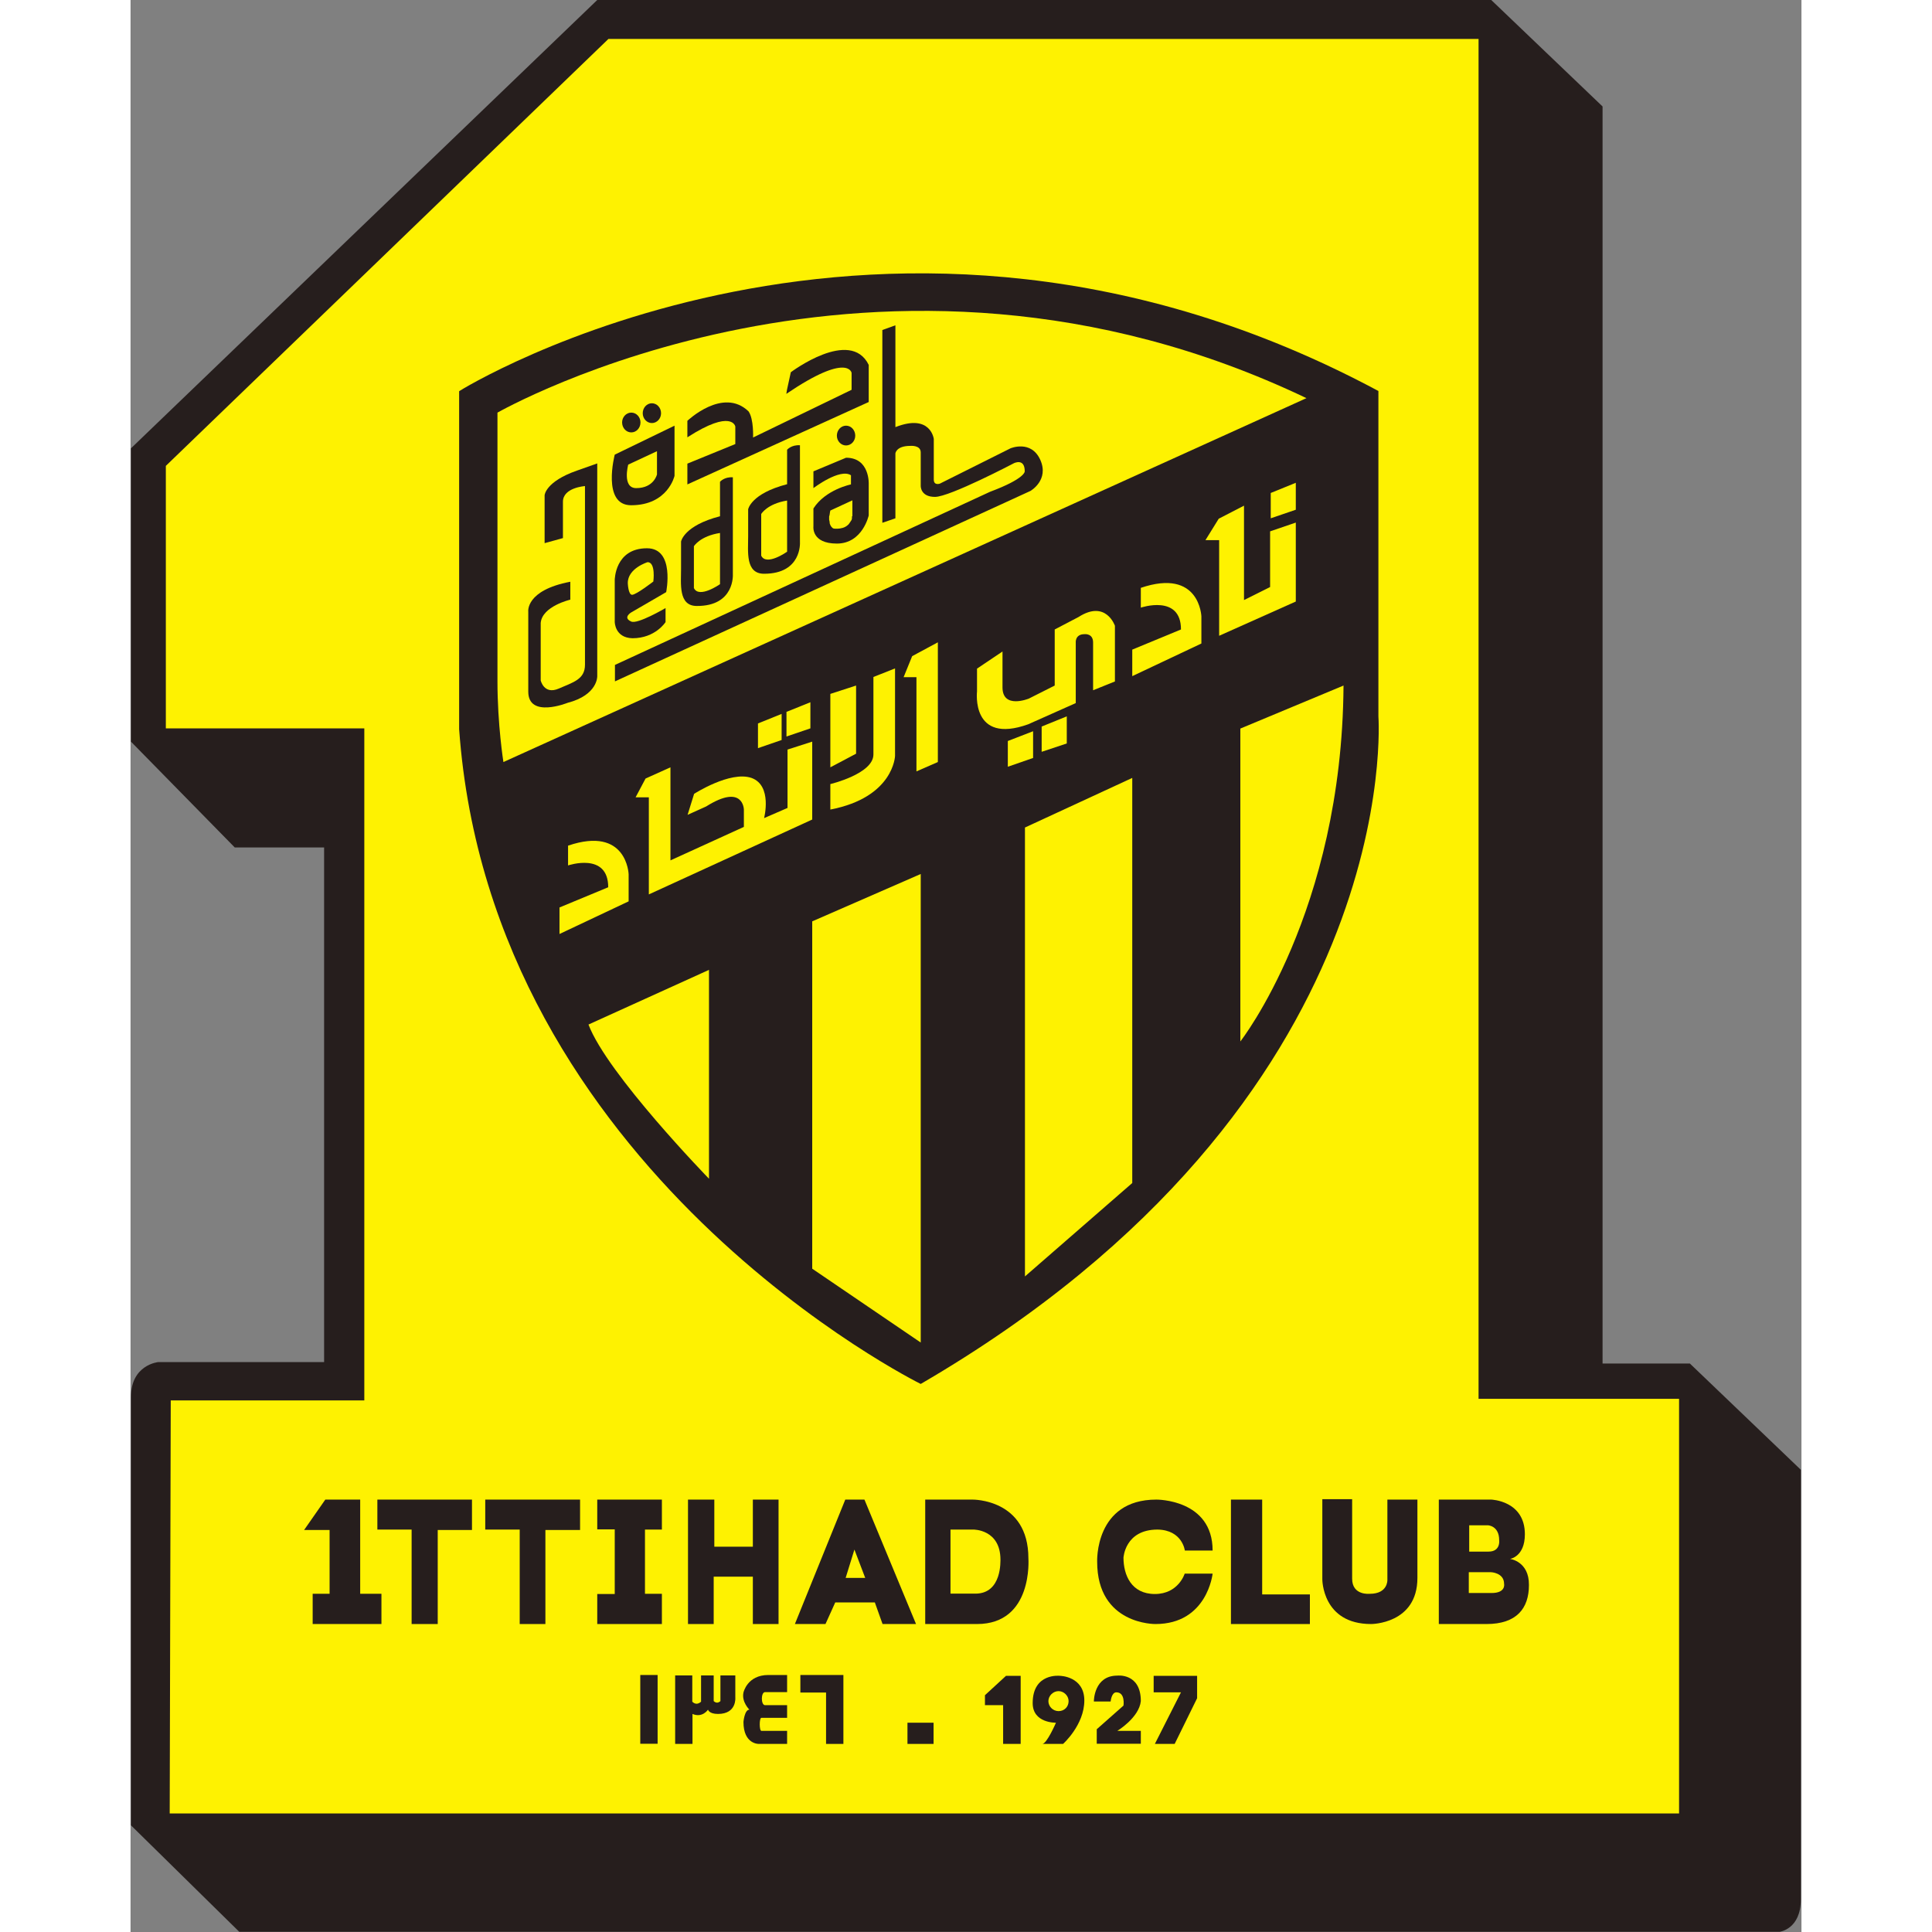 <?xml version="1.0" encoding="UTF-8"?>
<svg xmlns="http://www.w3.org/2000/svg" xmlns:xlink="http://www.w3.org/1999/xlink" width="32px" height="32px" viewBox="0 0 32 37" version="1.1">
<rect x="0" y="0" width="32" height="37" fill="#808080" stroke="none"/>
<g id="surface1">
<path style=" stroke:none;fill-rule:nonzero;fill:rgb(14.902%,11.765%,11.373%);fill-opacity:1;" d="M 29.863 26.113 L 28.191 26.113 L 28.191 2.039 L 26.059 0 L 8.938 0 L 0.008 8.586 L 0.008 14.203 L 1.996 16.23 L 3.707 16.23 L 3.707 26.086 L 0.527 26.086 C 0.527 26.086 0.008 26.137 0.008 26.754 L 0.008 34.957 L 2.082 36.996 L 31.582 36.996 C 31.582 36.996 31.988 36.949 31.988 36.375 L 31.988 28.148 Z M 29.863 26.113 "/>
<path style=" stroke:none;fill-rule:nonzero;fill:rgb(99.608%,94.902%,0.392%);fill-opacity:1;" d="M 0.75 34.73 L 29.656 34.73 L 29.656 26.789 L 25.816 26.789 L 25.816 0.746 L 9.152 0.746 L 0.676 8.922 L 0.676 13.949 L 4.477 13.949 L 4.477 26.82 L 0.77 26.82 Z M 0.75 34.73 "/>
<path style=" stroke:none;fill-rule:nonzero;fill:rgb(14.902%,11.765%,11.373%);fill-opacity:1;" d="M 23.898 7.488 L 23.898 13.719 C 23.898 13.719 24.453 21.078 15.133 26.504 C 15.133 26.504 6.902 22.449 6.293 13.965 L 6.293 7.492 C 6.289 7.488 14.438 2.418 23.898 7.488 Z M 23.898 7.488 "/>
<path style=" stroke:none;fill-rule:nonzero;fill:rgb(99.608%,94.902%,0.392%);fill-opacity:1;" d="M 22.52 7.625 L 7.141 14.594 C 7.141 14.594 7.027 13.883 7.027 13.047 L 7.027 7.902 C 7.027 7.906 14.316 3.707 22.52 7.625 Z M 22.52 7.625 "/>
<path style=" stroke:none;fill-rule:nonzero;fill:rgb(99.608%,94.902%,0.392%);fill-opacity:1;" d="M 11.078 18.641 L 11.078 22.574 C 11.078 22.574 9.129 20.57 8.77 19.621 L 11.078 18.574 Z M 11.078 18.641 "/>
<path style=" stroke:none;fill-rule:nonzero;fill:rgb(99.608%,94.902%,0.392%);fill-opacity:1;" d="M 15.133 16.777 L 15.133 25.711 L 13.055 24.297 L 13.055 17.645 L 15.133 16.738 Z M 15.133 16.777 "/>
<path style=" stroke:none;fill-rule:nonzero;fill:rgb(99.608%,94.902%,0.392%);fill-opacity:1;" d="M 19.184 14.934 L 19.184 22.656 L 17.129 24.445 L 17.129 15.848 L 19.184 14.898 Z M 19.184 14.934 "/>
<path style=" stroke:none;fill-rule:nonzero;fill:rgb(99.608%,94.902%,0.392%);fill-opacity:1;" d="M 23.23 13.129 L 21.254 13.953 L 21.254 19.945 C 21.254 19.945 23.203 17.465 23.23 13.129 Z M 23.23 13.129 "/>
<path style=" stroke:none;fill-rule:nonzero;fill:rgb(99.608%,94.902%,0.392%);fill-opacity:1;" d="M 22.316 10.008 L 22.316 11.52 L 20.848 12.176 L 20.848 10.344 L 20.586 10.344 L 20.84 9.934 L 21.324 9.684 L 21.324 11.492 L 21.824 11.242 L 21.824 10.176 Z M 22.316 10.008 "/>
<path style=" stroke:none;fill-rule:nonzero;fill:rgb(99.608%,94.902%,0.392%);fill-opacity:1;" d="M 22.316 9.762 L 21.836 9.926 L 21.836 9.441 L 22.316 9.246 Z M 22.316 9.762 "/>
<path style=" stroke:none;fill-rule:nonzero;fill:rgb(99.608%,94.902%,0.392%);fill-opacity:1;" d="M 19.184 12.949 L 20.508 12.324 L 20.508 11.805 C 20.508 11.805 20.477 10.875 19.348 11.258 L 19.348 11.637 C 19.348 11.637 20.117 11.375 20.117 12.055 L 19.184 12.441 Z M 19.184 12.949 "/>
<path style=" stroke:none;fill-rule:nonzero;fill:rgb(99.608%,94.902%,0.392%);fill-opacity:1;" d="M 18.852 13.051 L 18.852 11.984 C 18.852 11.984 18.68 11.48 18.156 11.816 L 17.699 12.055 L 17.699 13.129 L 17.203 13.379 C 17.203 13.379 16.699 13.586 16.699 13.164 C 16.699 12.746 16.699 12.477 16.699 12.477 L 16.211 12.805 L 16.211 13.242 C 16.211 13.242 16.09 14.266 17.191 13.871 L 18.102 13.465 L 18.102 12.312 C 18.102 12.312 18.082 12.145 18.27 12.145 C 18.27 12.145 18.434 12.125 18.434 12.305 L 18.434 13.219 Z M 18.852 13.051 "/>
<path style=" stroke:none;fill-rule:nonzero;fill:rgb(99.608%,94.902%,0.392%);fill-opacity:1;" d="M 17.93 14.238 L 17.449 14.398 L 17.449 13.914 L 17.93 13.719 Z M 17.93 14.238 "/>
<path style=" stroke:none;fill-rule:nonzero;fill:rgb(99.608%,94.902%,0.392%);fill-opacity:1;" d="M 17.285 14.516 L 16.801 14.684 L 16.801 14.191 L 17.285 14.004 Z M 17.285 14.516 "/>
<path style=" stroke:none;fill-rule:nonzero;fill:rgb(99.608%,94.902%,0.392%);fill-opacity:1;" d="M 15.461 14.594 L 15.461 12.301 L 14.969 12.566 L 14.805 12.969 L 15.051 12.969 L 15.051 14.773 Z M 15.461 14.594 "/>
<path style=" stroke:none;fill-rule:nonzero;fill:rgb(99.608%,94.902%,0.392%);fill-opacity:1;" d="M 14.641 12.801 L 14.641 14.477 C 14.641 14.477 14.617 15.27 13.402 15.504 L 13.402 15.016 C 13.402 15.016 14.227 14.82 14.227 14.449 L 14.227 12.965 Z M 14.641 12.801 "/>
<path style=" stroke:none;fill-rule:nonzero;fill:rgb(99.608%,94.902%,0.392%);fill-opacity:1;" d="M 13.895 13.129 L 13.895 14.434 L 13.402 14.695 L 13.402 13.289 Z M 13.895 13.129 "/>
<path style=" stroke:none;fill-rule:nonzero;fill:rgb(99.608%,94.902%,0.392%);fill-opacity:1;" d="M 13.055 14.203 L 13.055 15.695 L 9.926 17.129 L 9.926 15.27 L 9.672 15.27 L 9.863 14.91 L 10.34 14.695 L 10.34 16.477 L 11.746 15.836 L 11.746 15.504 C 11.746 15.504 11.738 14.996 11.023 15.445 L 10.668 15.605 L 10.793 15.203 C 10.793 15.203 11.484 14.758 11.891 14.898 C 12.297 15.043 12.133 15.668 12.133 15.668 L 12.582 15.473 L 12.582 14.355 Z M 13.055 14.203 "/>
<path style=" stroke:none;fill-rule:nonzero;fill:rgb(99.608%,94.902%,0.392%);fill-opacity:1;" d="M 13.02 13.949 L 12.562 14.105 L 12.562 13.633 L 13.02 13.449 Z M 13.02 13.949 "/>
<path style=" stroke:none;fill-rule:nonzero;fill:rgb(99.608%,94.902%,0.392%);fill-opacity:1;" d="M 12.469 14.172 L 12.016 14.328 L 12.016 13.855 L 12.469 13.672 Z M 12.469 14.172 "/>
<path style=" stroke:none;fill-rule:nonzero;fill:rgb(99.608%,94.902%,0.392%);fill-opacity:1;" d="M 8.215 17.887 L 9.539 17.262 L 9.539 16.742 C 9.539 16.742 9.508 15.812 8.379 16.195 L 8.379 16.574 C 8.379 16.574 9.148 16.312 9.148 16.992 L 8.215 17.379 Z M 8.215 17.887 "/>
<path style=" stroke:none;fill-rule:nonzero;fill:rgb(14.902%,11.765%,11.373%);fill-opacity:1;" d="M 13.879 8.344 C 13.879 8.238 13.801 8.152 13.703 8.152 C 13.605 8.152 13.527 8.238 13.527 8.344 C 13.527 8.445 13.605 8.531 13.703 8.531 C 13.801 8.531 13.879 8.445 13.879 8.344 Z M 13.879 8.344 "/>
<path style=" stroke:none;fill-rule:nonzero;fill:rgb(14.902%,11.765%,11.373%);fill-opacity:1;" d="M 12.57 7.473 L 12.645 7.129 C 12.645 7.129 13.785 6.27 14.137 6.988 L 14.137 7.699 L 10.664 9.277 L 10.664 8.879 L 11.582 8.504 L 11.582 8.168 C 11.582 8.168 11.52 7.824 10.664 8.375 L 10.664 8.059 C 10.664 8.059 11.348 7.406 11.836 7.879 C 11.938 8.027 11.922 8.379 11.922 8.379 L 13.809 7.465 L 13.809 7.141 C 13.809 7.141 13.746 6.738 12.559 7.543 Z M 12.57 7.473 "/>
<path style=" stroke:none;fill-rule:nonzero;fill:rgb(14.902%,11.765%,11.373%);fill-opacity:1;" d="M 9.273 8.707 C 9.273 8.707 9.02 9.676 9.586 9.676 C 10.293 9.676 10.418 9.113 10.418 9.113 L 10.418 8.152 Z M 10.082 9.086 C 10.082 9.086 10.023 9.348 9.684 9.348 C 9.41 9.348 9.531 8.898 9.531 8.898 L 10.082 8.641 Z M 10.082 9.086 "/>
<path style=" stroke:none;fill-rule:nonzero;fill:rgb(14.902%,11.765%,11.373%);fill-opacity:1;" d="M 9.766 8.09 C 9.766 7.988 9.688 7.902 9.59 7.902 C 9.492 7.902 9.414 7.988 9.414 8.09 C 9.414 8.195 9.492 8.281 9.59 8.281 C 9.688 8.281 9.766 8.195 9.766 8.09 Z M 9.766 8.09 "/>
<path style=" stroke:none;fill-rule:nonzero;fill:rgb(14.902%,11.765%,11.373%);fill-opacity:1;" d="M 10.16 7.914 C 10.16 7.809 10.082 7.723 9.984 7.723 C 9.887 7.723 9.809 7.809 9.809 7.914 C 9.809 8.016 9.887 8.102 9.984 8.102 C 10.082 8.102 10.16 8.016 10.16 7.914 Z M 10.16 7.914 "/>
<path style=" stroke:none;fill-rule:nonzero;fill:rgb(14.902%,11.765%,11.373%);fill-opacity:1;" d="M 9.273 13.051 L 17.234 9.402 C 17.234 9.402 17.598 9.195 17.422 8.805 C 17.246 8.418 16.852 8.586 16.852 8.586 L 15.5 9.262 C 15.5 9.262 15.383 9.305 15.383 9.184 L 15.383 8.406 C 15.383 8.406 15.324 7.914 14.648 8.18 L 14.648 6.23 L 14.398 6.32 L 14.398 10.012 L 14.648 9.926 L 14.648 8.684 C 14.648 8.684 14.66 8.539 14.934 8.539 C 14.934 8.539 15.133 8.52 15.133 8.664 L 15.133 9.301 C 15.133 9.301 15.121 9.516 15.406 9.516 C 15.691 9.516 16.918 8.871 16.918 8.871 C 16.918 8.871 17.125 8.766 17.125 9.027 C 17.125 9.027 17.141 9.164 16.461 9.418 L 9.277 12.734 L 9.277 13.051 Z M 9.273 13.051 "/>
<path style=" stroke:none;fill-rule:nonzero;fill:rgb(14.902%,11.765%,11.373%);fill-opacity:1;" d="M 13.703 8.766 L 13.078 9.027 L 13.078 9.348 C 13.078 9.348 13.586 8.961 13.797 9.102 L 13.797 9.277 C 13.797 9.277 13.309 9.375 13.078 9.738 L 13.078 10.082 C 13.078 10.082 13.035 10.41 13.527 10.41 C 14.02 10.41 14.137 9.871 14.137 9.871 L 14.137 9.273 C 14.137 9.277 14.164 8.766 13.703 8.766 Z M 13.816 9.887 L 13.816 9.93 L 13.809 9.957 L 13.781 10 L 13.754 10.039 L 13.719 10.07 L 13.68 10.094 L 13.641 10.109 L 13.586 10.121 L 13.543 10.125 L 13.488 10.125 L 13.461 10.121 L 13.441 10.109 L 13.414 10.078 L 13.402 10.055 L 13.391 10.027 L 13.387 9.988 L 13.379 9.953 L 13.379 9.891 L 13.387 9.863 L 13.395 9.809 L 13.402 9.777 L 13.824 9.582 L 13.824 9.887 Z M 13.816 9.887 "/>
<path style=" stroke:none;fill-rule:nonzero;fill:rgb(14.902%,11.765%,11.373%);fill-opacity:1;" d="M 12.82 10.387 L 12.82 8.527 C 12.656 8.516 12.574 8.613 12.574 8.613 L 12.574 9.273 C 11.879 9.453 11.828 9.754 11.828 9.754 L 11.828 10.273 C 11.828 10.566 11.773 10.988 12.133 10.988 C 12.859 10.988 12.82 10.387 12.82 10.387 Z M 12.574 10.566 C 12.574 10.566 12.176 10.848 12.078 10.641 L 12.078 9.844 C 12.078 9.844 12.191 9.648 12.574 9.586 Z M 12.574 10.566 "/>
<path style=" stroke:none;fill-rule:nonzero;fill:rgb(14.902%,11.765%,11.373%);fill-opacity:1;" d="M 11.535 11 L 11.535 9.141 C 11.371 9.129 11.289 9.227 11.289 9.227 L 11.289 9.887 C 10.594 10.066 10.543 10.371 10.543 10.371 L 10.543 10.887 C 10.543 11.18 10.488 11.605 10.844 11.605 C 11.574 11.609 11.535 11 11.535 11 Z M 11.289 11.188 C 11.289 11.188 10.887 11.469 10.789 11.262 L 10.789 10.461 C 10.789 10.461 10.906 10.266 11.289 10.207 Z M 11.289 11.188 "/>
<path style=" stroke:none;fill-rule:nonzero;fill:rgb(14.902%,11.765%,11.373%);fill-opacity:1;" d="M 9.586 11.73 L 10.258 11.34 C 10.258 11.34 10.43 10.5 9.891 10.5 C 9.273 10.5 9.273 11.109 9.273 11.109 L 9.273 11.91 C 9.273 11.91 9.273 12.215 9.613 12.223 C 10.051 12.223 10.246 11.914 10.246 11.914 L 10.246 11.645 C 10.246 11.645 9.703 11.965 9.586 11.902 C 9.422 11.828 9.586 11.73 9.586 11.73 Z M 9.902 10.766 C 10.062 10.766 10.012 11.137 10.012 11.137 C 10.012 11.137 9.684 11.391 9.605 11.391 C 9.531 11.391 9.523 11.168 9.523 11.168 C 9.52 10.883 9.902 10.766 9.902 10.766 Z M 9.902 10.766 "/>
<path style=" stroke:none;fill-rule:nonzero;fill:rgb(14.902%,11.765%,11.373%);fill-opacity:1;" d="M 7.93 10.402 L 7.93 9.484 C 7.93 9.484 7.945 9.223 8.551 9.012 L 8.938 8.875 L 8.938 12.949 C 8.938 12.949 8.953 13.309 8.367 13.461 C 8.367 13.461 7.617 13.762 7.617 13.246 L 7.617 11.715 C 7.617 11.715 7.559 11.305 8.422 11.141 L 8.422 11.484 C 8.422 11.484 7.883 11.609 7.855 11.93 L 7.855 13.031 C 7.855 13.031 7.918 13.309 8.199 13.188 C 8.477 13.066 8.703 13.012 8.703 12.73 L 8.703 9.309 C 8.703 9.309 8.281 9.336 8.281 9.609 L 8.281 10.305 Z M 7.93 10.402 "/>
<path style=" stroke:none;fill-rule:nonzero;fill:rgb(14.902%,11.765%,11.373%);fill-opacity:1;" d="M 4.805 31.102 L 3.488 31.102 L 3.488 30.523 L 3.812 30.523 L 3.812 29.301 L 3.324 29.301 L 3.73 28.719 L 4.398 28.719 L 4.398 30.523 L 4.805 30.523 Z M 4.805 31.102 "/>
<path style=" stroke:none;fill-rule:nonzero;fill:rgb(14.902%,11.765%,11.373%);fill-opacity:1;" d="M 5.383 31.102 L 5.383 29.293 L 4.727 29.293 L 4.727 28.719 L 6.539 28.719 L 6.539 29.301 L 5.883 29.301 L 5.883 31.102 Z M 5.383 31.102 "/>
<path style=" stroke:none;fill-rule:nonzero;fill:rgb(14.902%,11.765%,11.373%);fill-opacity:1;" d="M 7.453 31.102 L 7.453 29.293 L 6.793 29.293 L 6.793 28.719 L 8.609 28.719 L 8.609 29.301 L 7.945 29.301 L 7.945 31.102 Z M 7.453 31.102 "/>
<path style=" stroke:none;fill-rule:nonzero;fill:rgb(14.902%,11.765%,11.373%);fill-opacity:1;" d="M 10.676 31.102 L 10.676 28.719 L 11.18 28.719 L 11.18 29.621 L 11.918 29.621 L 11.918 28.719 L 12.41 28.719 L 12.41 31.102 L 11.918 31.102 L 11.918 30.195 L 11.168 30.195 L 11.168 31.102 Z M 10.676 31.102 "/>
<path style=" stroke:none;fill-rule:nonzero;fill:rgb(14.902%,11.765%,11.373%);fill-opacity:1;" d="M 8.938 31.102 L 8.938 30.527 L 9.273 30.527 L 9.273 29.289 L 8.938 29.289 L 8.938 28.719 L 10.176 28.719 L 10.176 29.293 L 9.852 29.293 L 9.852 30.523 L 10.176 30.523 L 10.176 31.102 Z M 8.938 31.102 "/>
<path style=" stroke:none;fill-rule:nonzero;fill:rgb(14.902%,11.765%,11.373%);fill-opacity:1;" d="M 14.055 28.719 L 13.688 28.719 L 12.723 31.102 L 13.309 31.102 L 13.496 30.688 L 14.254 30.688 L 14.402 31.102 L 15.043 31.102 Z M 13.695 30.219 L 13.863 29.676 L 14.07 30.219 Z M 13.695 30.219 "/>
<path style=" stroke:none;fill-rule:nonzero;fill:rgb(14.902%,11.765%,11.373%);fill-opacity:1;" d="M 17.195 29.844 C 17.195 28.703 16.125 28.719 16.125 28.719 L 15.219 28.719 L 15.219 31.102 L 16.211 31.102 C 17.289 31.102 17.195 29.844 17.195 29.844 Z M 16.18 30.52 L 15.703 30.52 L 15.703 29.293 L 16.141 29.293 C 16.141 29.293 16.66 29.285 16.66 29.871 C 16.656 29.871 16.699 30.52 16.18 30.52 Z M 16.18 30.52 "/>
<path style=" stroke:none;fill-rule:nonzero;fill:rgb(14.902%,11.765%,11.373%);fill-opacity:1;" d="M 20.191 29.695 L 20.723 29.695 C 20.723 28.707 19.645 28.719 19.645 28.719 C 18.461 28.719 18.512 29.91 18.512 29.91 C 18.512 31.121 19.629 31.102 19.629 31.102 C 20.621 31.102 20.723 30.137 20.723 30.137 L 20.188 30.137 C 20.188 30.137 20.07 30.527 19.617 30.527 C 19.164 30.527 19.016 30.16 19.016 29.832 C 19.016 29.832 19.043 29.293 19.668 29.293 C 20.145 29.301 20.191 29.695 20.191 29.695 Z M 20.191 29.695 "/>
<path style=" stroke:none;fill-rule:nonzero;fill:rgb(14.902%,11.765%,11.373%);fill-opacity:1;" d="M 21.074 31.102 L 21.074 28.719 L 21.672 28.719 L 21.672 30.535 L 22.586 30.535 L 22.586 31.102 Z M 21.074 31.102 "/>
<path style=" stroke:none;fill-rule:nonzero;fill:rgb(14.902%,11.765%,11.373%);fill-opacity:1;" d="M 22.824 28.719 L 22.824 30.246 C 22.824 30.246 22.82 31.102 23.758 31.102 C 23.758 31.102 24.645 31.105 24.645 30.219 L 24.645 28.719 L 24.07 28.719 L 24.07 30.258 C 24.07 30.258 24.082 30.523 23.734 30.523 C 23.734 30.523 23.395 30.562 23.395 30.234 L 23.395 28.711 L 22.824 28.711 Z M 22.824 28.719 "/>
<path style=" stroke:none;fill-rule:nonzero;fill:rgb(14.902%,11.765%,11.373%);fill-opacity:1;" d="M 26.418 29.855 C 26.418 29.855 26.703 29.816 26.703 29.383 C 26.703 28.738 26.059 28.719 26.059 28.719 L 25.055 28.719 L 25.055 31.102 L 25.969 31.102 C 26.543 31.102 26.781 30.805 26.781 30.355 C 26.785 29.898 26.418 29.855 26.418 29.855 Z M 25.637 29.633 L 25.637 29.211 L 25.996 29.211 C 25.996 29.211 26.211 29.219 26.211 29.496 C 26.211 29.496 26.242 29.715 26.008 29.715 L 25.637 29.715 Z M 26.066 30.508 L 25.629 30.508 L 25.629 30.109 L 26.051 30.109 C 26.051 30.109 26.305 30.117 26.305 30.332 C 26.305 30.332 26.344 30.508 26.066 30.508 Z M 26.066 30.508 "/>
<path style=" stroke:none;fill-rule:nonzero;fill:rgb(14.902%,11.765%,11.373%);fill-opacity:1;" d="M 9.762 32.078 L 10.094 32.078 L 10.094 33.395 L 9.762 33.395 Z M 9.762 32.078 "/>
<path style=" stroke:none;fill-rule:nonzero;fill:rgb(14.902%,11.765%,11.373%);fill-opacity:1;" d="M 10.43 33.398 L 10.43 32.086 L 10.758 32.086 L 10.758 32.59 C 10.812 32.641 10.867 32.641 10.926 32.59 L 10.926 32.086 L 11.168 32.086 L 11.168 32.578 C 11.211 32.617 11.254 32.617 11.297 32.578 L 11.297 32.086 L 11.582 32.086 L 11.582 32.504 C 11.582 32.504 11.617 32.824 11.25 32.824 C 11.078 32.824 11.059 32.742 11.059 32.742 C 11.059 32.742 10.953 32.906 10.762 32.824 L 10.762 33.398 Z M 10.43 33.398 "/>
<path style=" stroke:none;fill-rule:nonzero;fill:rgb(14.902%,11.765%,11.373%);fill-opacity:1;" d="M 12.574 33.398 L 12.031 33.398 C 12.031 33.398 11.738 33.406 11.738 32.977 C 11.738 32.977 11.758 32.742 11.852 32.742 C 11.852 32.742 11.699 32.594 11.738 32.414 C 11.738 32.414 11.809 32.078 12.215 32.078 L 12.574 32.078 L 12.574 32.406 L 12.152 32.406 C 12.07 32.406 12.07 32.656 12.152 32.656 L 12.574 32.656 L 12.574 32.898 L 12.082 32.898 C 12.039 32.898 12.039 33.148 12.082 33.148 L 12.574 33.148 Z M 12.574 33.398 "/>
<path style=" stroke:none;fill-rule:nonzero;fill:rgb(14.902%,11.765%,11.373%);fill-opacity:1;" d="M 13.32 33.398 L 13.32 32.414 L 12.828 32.414 L 12.828 32.078 L 13.652 32.078 L 13.652 33.398 Z M 13.32 33.398 "/>
<path style=" stroke:none;fill-rule:nonzero;fill:rgb(14.902%,11.765%,11.373%);fill-opacity:1;" d="M 14.879 32.992 L 15.379 32.992 L 15.379 33.398 L 14.879 33.398 Z M 14.879 32.992 "/>
<path style=" stroke:none;fill-rule:nonzero;fill:rgb(14.902%,11.765%,11.373%);fill-opacity:1;" d="M 17.047 33.398 L 17.047 32.094 L 16.766 32.094 L 16.363 32.465 L 16.363 32.656 L 16.711 32.656 L 16.711 33.398 Z M 17.047 33.398 "/>
<path style=" stroke:none;fill-rule:nonzero;fill:rgb(14.902%,11.765%,11.373%);fill-opacity:1;" d="M 17.801 32.094 C 17.801 32.094 17.277 32.031 17.277 32.617 C 17.277 33.004 17.723 32.992 17.723 32.992 C 17.723 32.992 17.547 33.398 17.461 33.398 L 17.859 33.398 C 17.859 33.398 18.266 33.035 18.266 32.566 C 18.266 32.102 17.801 32.094 17.801 32.094 Z M 17.773 32.77 C 17.668 32.77 17.578 32.684 17.578 32.578 C 17.578 32.477 17.668 32.387 17.773 32.387 C 17.875 32.387 17.965 32.477 17.965 32.578 C 17.965 32.688 17.883 32.77 17.773 32.77 Z M 17.773 32.77 "/>
<path style=" stroke:none;fill-rule:nonzero;fill:rgb(14.902%,11.765%,11.373%);fill-opacity:1;" d="M 19.996 33.398 L 20.426 32.523 L 20.426 32.094 L 19.594 32.094 L 19.594 32.41 L 20.117 32.41 L 19.617 33.398 Z M 19.996 33.398 "/>
<path style=" stroke:none;fill-rule:nonzero;fill:rgb(14.902%,11.765%,11.373%);fill-opacity:1;" d="M 18.449 32.578 C 18.449 32.578 18.449 32.09 18.898 32.09 C 18.898 32.09 19.348 32.035 19.348 32.578 C 19.316 32.895 18.898 33.148 18.898 33.148 L 19.348 33.148 L 19.348 33.395 L 18.504 33.395 L 18.504 33.117 L 19.016 32.664 C 19.016 32.664 19.055 32.41 18.879 32.41 C 18.785 32.41 18.77 32.586 18.77 32.586 L 18.449 32.586 Z M 18.449 32.578 "/>
</g>
</svg>
